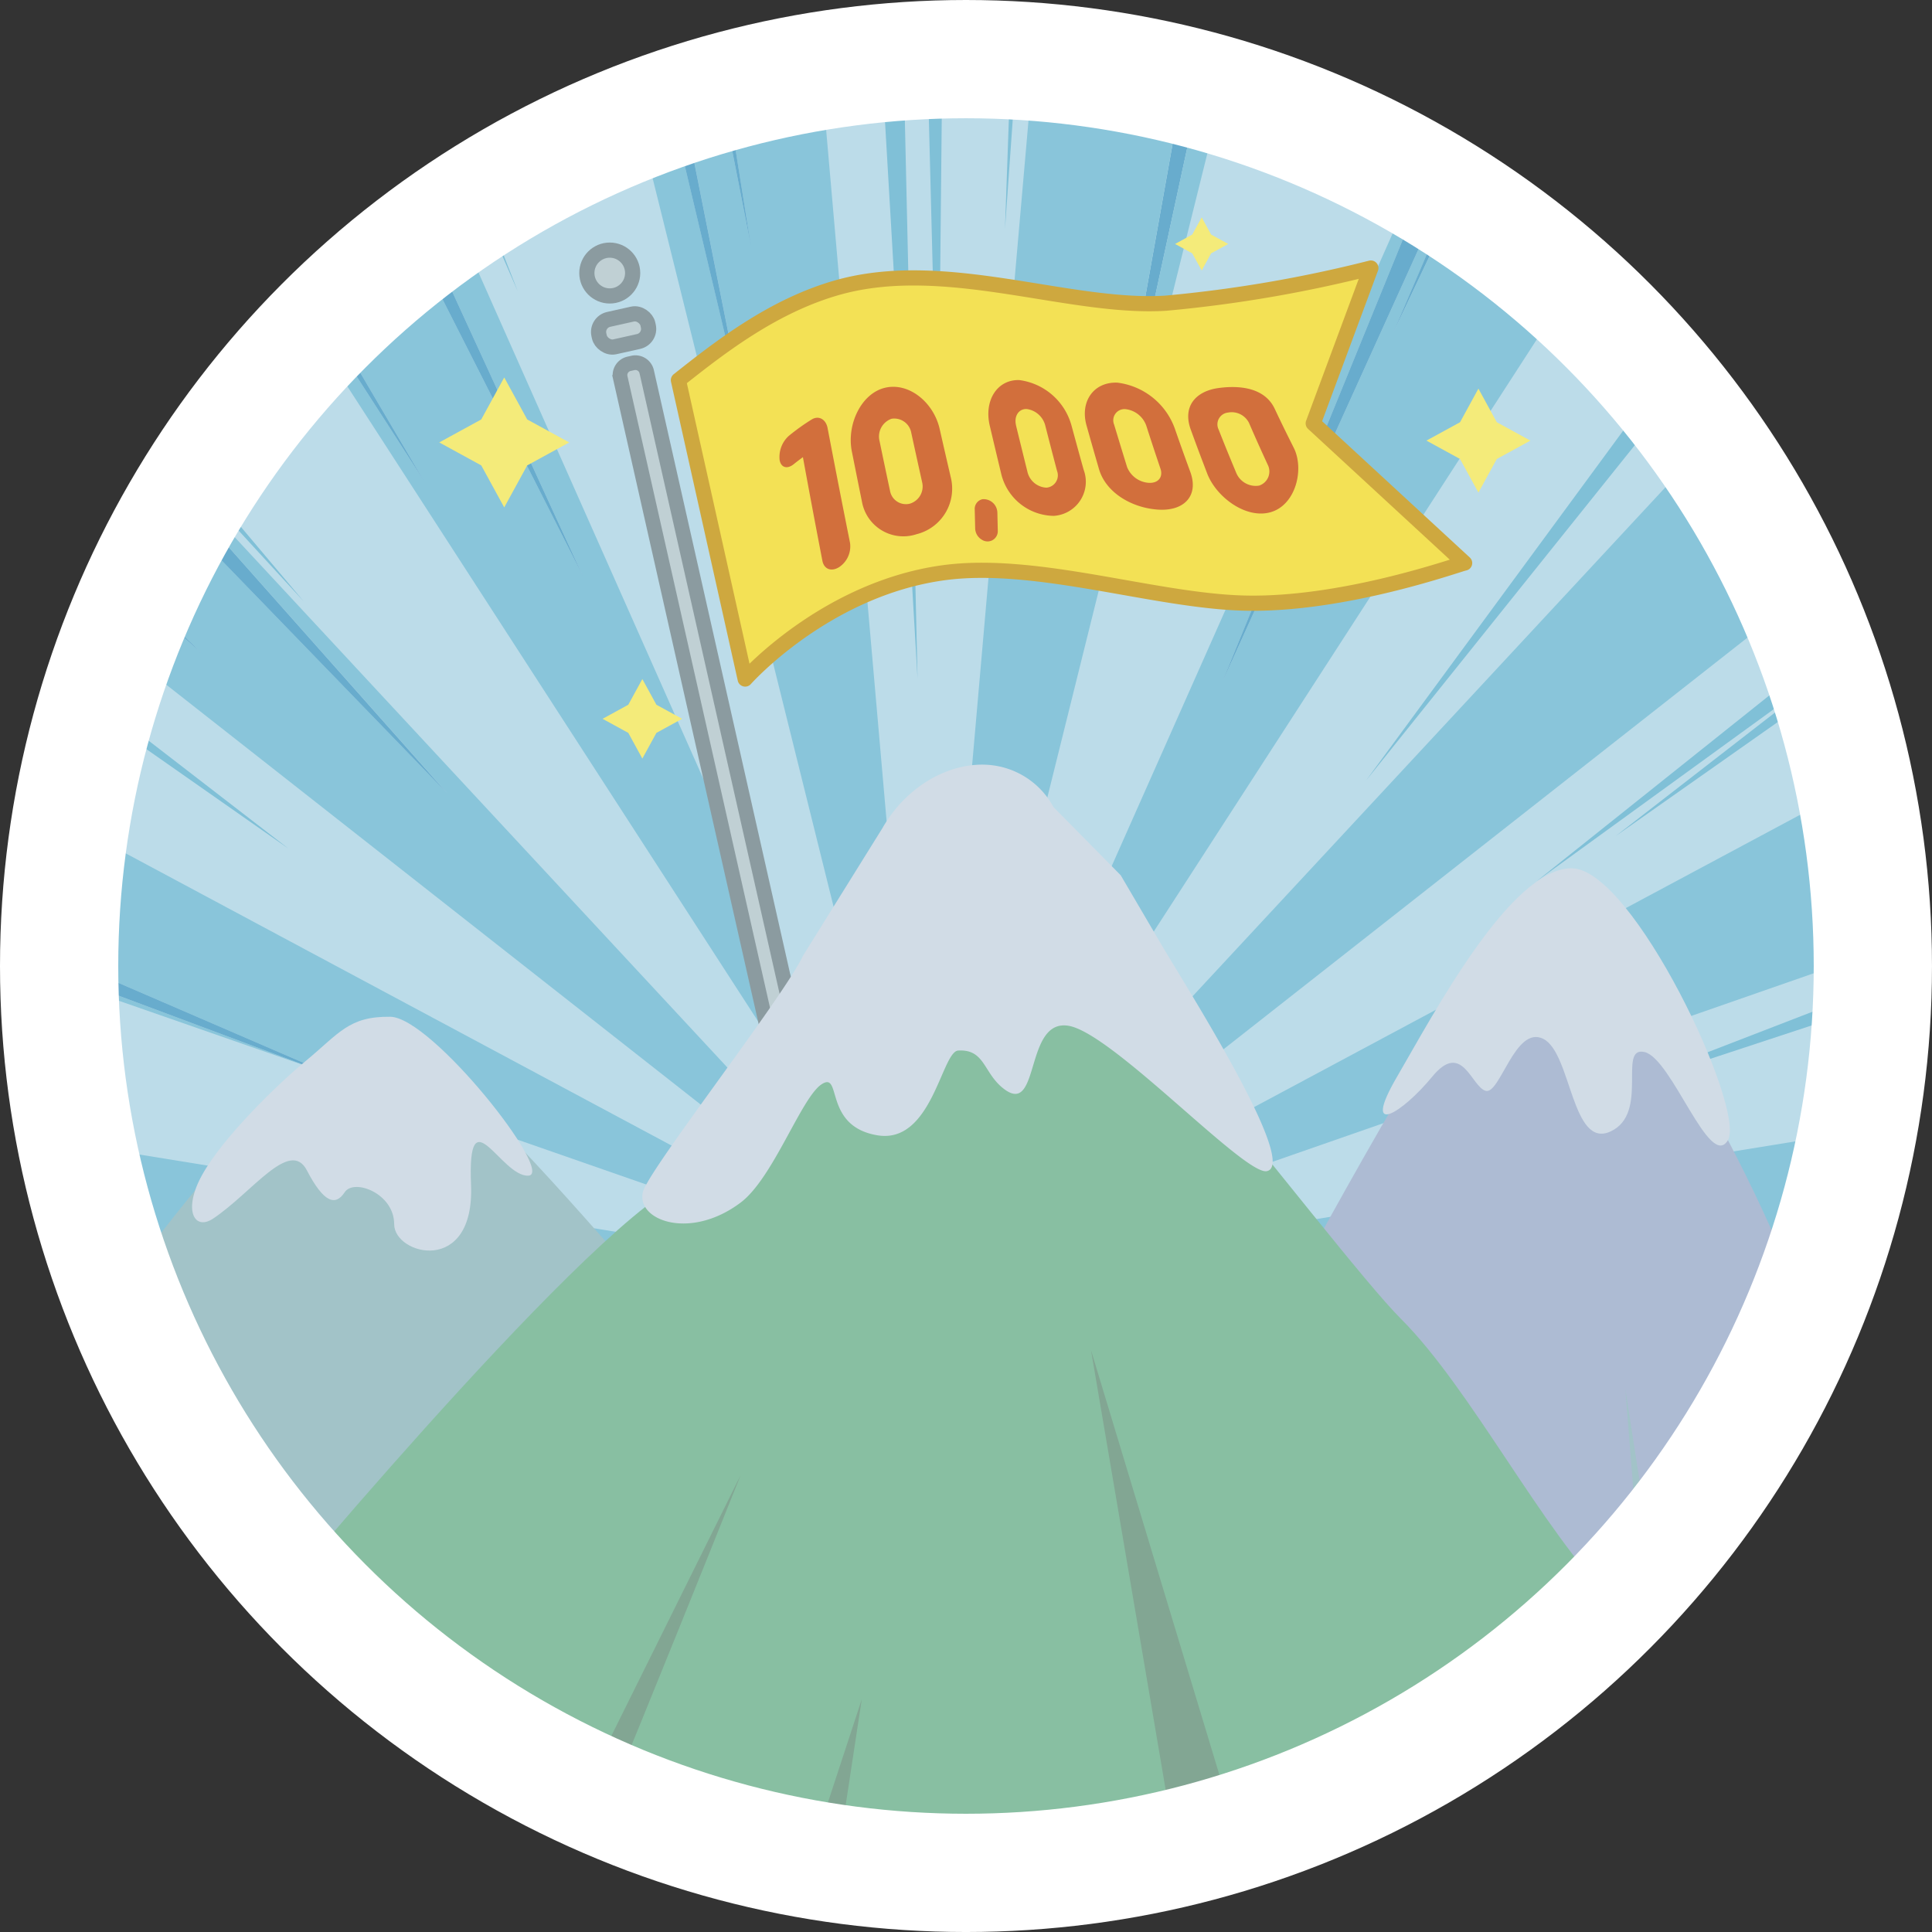 <svg xmlns="http://www.w3.org/2000/svg" xmlns:xlink="http://www.w3.org/1999/xlink" width="163.379" height="163.379" viewBox="0 0 163.379 163.379">
  <rect x="0" y="0" width="163.379" height="163.379" fill="#333333" stroke="none"/>
  <defs>
    <clipPath id="clip-path">
      <ellipse id="Elipse_128" data-name="Elipse 128" cx="74.018" cy="74.018" rx="74.018" ry="74.018" fill="none"/>
    </clipPath>
  </defs>
  <g id="Grupo_726" data-name="Grupo 726" transform="translate(5 5)">
    <g id="Grupo_720" data-name="Grupo 720">
      <g id="Grupo_719" data-name="Grupo 719" transform="translate(2.669 2.672)">
        <g id="Grupo_718" data-name="Grupo 718" clip-path="url(#clip-path)">
          <ellipse id="Elipse_129" data-name="Elipse 129" cx="74.018" cy="74.018" rx="74.018" ry="74.018" fill="#fff"/>
          <g id="Grupo_711" data-name="Grupo 711" transform="translate(-24.452 -16.989)">
            <path id="Trazado_670" data-name="Trazado 670" d="M542.941,1007.417V817.085H733.272v190.331H542.941" transform="translate(-542.941 -817.085)" fill="#bcdce9" fill-rule="evenodd"/>
            <path id="Trazado_671" data-name="Trazado 671" d="M711.854,993.365h-2.206l-22.577-19.358,24.783,19.358" transform="translate(-530.035 -803.034)" fill="#80c0d7"/>
            <path id="Trazado_672" data-name="Trazado 672" d="M699.267,994.628H696.2l-33.275-34.719,36.338,34.719" transform="translate(-532.197 -804.296)" fill="#80c0d7"/>
            <path id="Trazado_673" data-name="Trazado 673" d="M662.29,994.054h-1.3l-12.143-27.743,13.439,27.743" transform="translate(-533.457 -803.723)" fill="#80c0d7"/>
            <path id="Trazado_674" data-name="Trazado 674" d="M638.918,992.561h-.346l-.863-9.57,1.209,9.57" transform="translate(-534.455 -802.229)" fill="#80c0d7"/>
            <path id="Trazado_675" data-name="Trazado 675" d="M621.179,992.868h-.493l2.5-13.3-2.009,13.3" transform="translate(-535.979 -802.536)" fill="#80c0d7"/>
            <path id="Trazado_676" data-name="Trazado 676" d="M600.818,992.656H600.3l5.6-10.733-5.078,10.733" transform="translate(-537.805 -802.325)" fill="#80c0d7"/>
            <path id="Trazado_677" data-name="Trazado 677" d="M569.2,992.172h-.423l5.025-4.833-4.6,4.833" transform="translate(-540.627 -801.84)" fill="#80c0d7"/>
            <path id="Trazado_678" data-name="Trazado 678" d="M558.47,994.383h-3.49l39.568-31.744L558.47,994.383" transform="translate(-541.863 -804.052)" fill="#80c0d7"/>
            <path id="Trazado_679" data-name="Trazado 679" d="M718.787,973.383,704.7,965.8l14.088,6.718v.868" transform="translate(-528.456 -803.769)" fill="#80c0d7"/>
            <path id="Trazado_680" data-name="Trazado 680" d="M733.272,971.131l-32.94-16.263,32.94,14.283v1.98m-190.331-3.813V965.23l35.751-13.553-35.751,15.64" transform="translate(-542.941 -805.034)" fill="#80c0d7"/>
            <path id="Trazado_681" data-name="Trazado 681" d="M733.272,961.73l-11.546-4.413,11.546,3.757v.656m-190.331-4.307v-1.011l3.659-1.238,19.28-5.136-22.938,7.385m24.7-9.366,11.7-3.959,9.675-2.3-21.38,6.26m-24.7-11.157v-.607l11.531-.678L542.941,936.9" transform="translate(-542.941 -806.472)" fill="#80c0d7"/>
            <path id="Trazado_682" data-name="Trazado 682" d="M720.5,927.8l-34.9-.118,34.9-1.714V927.8" transform="translate(-530.167 -807.335)" fill="#80c0d7"/>
            <path id="Trazado_683" data-name="Trazado 683" d="M715.14,927l9.523-.7,8.609-.038v.357L715.14,927M559.929,912.415l-16.988-3.4V908.1l16.988,4.318" transform="translate(-542.941 -808.936)" fill="#80c0d7"/>
            <path id="Trazado_684" data-name="Trazado 684" d="M680.744,912.5l40.189-15.529v2.293L680.744,912.5" transform="translate(-530.601 -809.932)" fill="#80c0d7"/>
            <path id="Trazado_685" data-name="Trazado 685" d="M720.842,909.582l8.855-2.44v.485l-8.855,1.955m-136.2-.143-1.778-.665,1.24.432.538.233" transform="translate(-539.365 -809.021)" fill="#80c0d7"/>
            <path id="Trazado_686" data-name="Trazado 686" d="M689.744,896.809,722.823,870.4l.786,1.521,9.664-7.494v2.655l-36.919,25.97,20.681-16.035-27.29,19.8m-105.69-2.747L542.941,865.28v-2.947l41.113,31.73" transform="translate(-542.941 -813.034)" fill="#80c0d7"/>
            <path id="Trazado_687" data-name="Trazado 687" d="M700.431,888.355,719.17,876.4v1.227l-18.739,10.728" transform="translate(-528.839 -811.774)" fill="#80c0d7"/>
            <path id="Trazado_688" data-name="Trazado 688" d="M675.249,892.4,730.6,817.086h2.673V820l-58.024,72.4M558.9,887.738l-15.955-9.6v-1.066L558.9,887.738m78.42-3.879-3.9-66.773H635.8l1.518,66.773M585.4,877.25l-42.463-46.194v-4.178L585.4,877.25m53.657-10.136-1.281-50.028h1.78l-.5,50.028m-60.313-6.6-35.281-43.428h2.925l32.355,43.428m118.326-3.436,26.922-39.992h2.462l-29.384,39.992m-93.553-6.026-14.785-33.966h1.513l13.272,33.966m41.195-5.278,1.012-28.688h1.025l-2.037,28.688m21.125-5.07,5.837-23.618h.927L665.841,840.7m-55.846-1.54-7.019-22.078h.888l6.131,22.078m70.741-7,5.5-15.076h.655l-6.151,15.076m-49.343-9.334-.506-5.742h.207l.3,5.742" transform="translate(-542.941 -817.085)" fill="#80c0d7"/>
            <path id="Trazado_689" data-name="Trazado 689" d="M636.435,997.739H625.07l5.683-72.58,5.683,72.58" transform="translate(-535.587 -807.408)" fill="#89c5da"/>
            <path id="Trazado_690" data-name="Trazado 690" d="M661.729,997.739H649.015l-18.73-72.579,31.444,72.579M630.285,925.16h0m0,0h0m0,0h0m0,0h0" transform="translate(-535.12 -807.408)" fill="#89c5da"/>
            <path id="Trazado_691" data-name="Trazado 691" d="M696.494,997.739h-9.6L675.968,984.6l10.023,13.141h-7.816l-47.89-72.58,66.208,72.58" transform="translate(-535.12 -807.408)" fill="#89c5da"/>
            <path id="Trazado_692" data-name="Trazado 692" d="M683.142,992.854h-.905l-10.023-13.141,10.929,13.141" transform="translate(-531.365 -802.523)" fill="#68accd"/>
            <path id="Trazado_693" data-name="Trazado 693" d="M725.451,997.739h-1.037l-94.128-72.58,95.166,52.061v12.315l-20.267-12.572,20.267,13.944v6.832" transform="translate(-535.12 -807.408)" fill="#89c5da"/>
            <path id="Trazado_694" data-name="Trazado 694" d="M719.3,986.65l-20.267-13.944L719.3,985.278v1.372" transform="translate(-528.964 -803.151)" fill="#68accd"/>
            <path id="Trazado_695" data-name="Trazado 695" d="M725.451,957.348,630.285,925.16l95.166,16.325v2.02l-7.864-1,7.864,1.417v5.409l-13.122-2.5,13.122,3.209v7.305" transform="translate(-535.12 -807.408)" fill="#89c5da"/>
            <path id="Trazado_696" data-name="Trazado 696" d="M718.708,948.261l-13.122-3.209,13.122,2.5v.711" transform="translate(-528.377 -805.627)" fill="#68accd"/>
            <path id="Trazado_697" data-name="Trazado 697" d="M718.276,942.5l-7.864-1.417,7.864,1v.42" transform="translate(-527.945 -805.982)" fill="#68accd"/>
            <path id="Trazado_698" data-name="Trazado 698" d="M630.285,926.428h0l95.166-15.437v11.676l-30.5,3.023,30.5-1.417V925.4l-8.609.634-86.557.393" transform="translate(-535.12 -808.677)" fill="#89c5da"/>
            <path id="Trazado_699" data-name="Trazado 699" d="M709.728,924.851l8.609-.635v.6l-8.609.039" transform="translate(-528.006 -807.492)" fill="#68accd"/>
            <path id="Trazado_700" data-name="Trazado 700" d="M689.637,924.731l30.5-3.023v1.606l-30.5,1.417" transform="translate(-529.805 -807.717)" fill="#68accd"/>
            <path id="Trazado_701" data-name="Trazado 701" d="M630.285,929.346h0L725.451,878.4v15.583l-7.716,3.452,7.716-3v1.754l-95.166,33.153" transform="translate(-535.12 -811.595)" fill="#89c5da"/>
            <path id="Trazado_702" data-name="Trazado 702" d="M710.548,896.157l7.716-3.452v.453l-7.716,3" transform="translate(-527.933 -810.314)" fill="#68accd"/>
            <path id="Trazado_703" data-name="Trazado 703" d="M630.285,933.579h0l95.166-102.441v.234l-27.258,31.893,27.258-29.244v21.117l-22.012,20.1,22.012-18.347v1.924l-95.166,74.766" transform="translate(-535.12 -815.827)" fill="#89c5da"/>
            <path id="Trazado_704" data-name="Trazado 704" d="M697.427,873.264l22.012-20.1v1.752l-22.012,18.347" transform="translate(-529.107 -813.855)" fill="#68accd"/>
            <path id="Trazado_705" data-name="Trazado 705" d="M692.612,863.245l27.258-31.893V834l-27.258,29.244" transform="translate(-529.539 -815.808)" fill="#68accd"/>
            <path id="Trazado_706" data-name="Trazado 706" d="M630.285,934.837h0m0,0h0l52.289-117.752h23.883L630.285,934.837M679.042,825.79l-23.787,58.319,25.839-57.018-2.052-1.3m6.717-8.7-16.013,37.4,17.743-37.4h-1.73m10.969,0-18.5,35.824,20.33-35.824h-1.826" transform="translate(-535.12 -817.085)" fill="#89c5da"/>
            <path id="Trazado_707" data-name="Trazado 707" d="M653.2,884.109,676.99,825.79l2.052,1.3L653.2,884.109m14.491-29.626,16.013-37.4h1.73l-17.743,37.4m8.479-1.573,18.5-35.824H696.5l-20.33,35.824" transform="translate(-533.067 -817.085)" fill="#68accd"/>
            <path id="Trazado_708" data-name="Trazado 708" d="M643.667,873.287l10.036-56.2h2.115l-12.151,56.2m5.409-48.769,1.054-7.432h.273l-1.327,7.432" transform="translate(-533.921 -817.085)" fill="#68accd"/>
            <path id="Trazado_709" data-name="Trazado 709" d="M630.285,934.837h0l10.3-117.752h18.956L630.285,934.837M654.9,817.086l-10.036,56.2,12.151-56.2H654.9m-3.574,0-1.054,7.432,1.327-7.432h-.273" transform="translate(-535.12 -817.085)" fill="#89c5da"/>
            <path id="Trazado_710" data-name="Trazado 710" d="M632.689,934.837h0m0,0L603.438,817.086h18.956l10.3,117.752m-26.02-117.752,10.907,45.9-9.161-45.9h-1.746m5.218,0,5.9,30.031-4.785-30.031h-1.119" transform="translate(-537.524 -817.085)" fill="#89c5da"/>
            <path id="Trazado_711" data-name="Trazado 711" d="M617.31,862.984l-10.907-45.9h1.747l9.161,45.9m.215-15.867-5.9-30.031h1.119l4.785,30.031" transform="translate(-537.258 -817.085)" fill="#68accd"/>
            <path id="Trazado_712" data-name="Trazado 712" d="M636.545,934.837h0m0,0L560.374,817.086h23.883l52.288,117.752M579.389,817.086l5.131,10.243-.954.68,23.875,47.078-17.329-37.725-9.193-20.275h-1.53m-17.566,0,32.138,49.9-29.369-49.9h-2.77" transform="translate(-541.38 -817.085)" fill="#89c5da"/>
            <path id="Trazado_713" data-name="Trazado 713" d="M607.321,875.087l-23.875-47.078.954-.68-5.131-10.243h1.53l9.193,20.275,17.329,37.725m-13.479-8.1-32.138-49.9h2.77l29.369,49.9" transform="translate(-541.261 -817.085)" fill="#68accd"/>
            <path id="Trazado_714" data-name="Trazado 714" d="M638.106,933.579h0m0,0-95.165-74.767V831.138l95.165,102.441m-78.97-84.62-1.5,2.057,39.954,41.26L559.136,848.96m-16.2-.874v2.779L576.8,880.386l-33.858-32.3" transform="translate(-542.941 -815.827)" fill="#89c5da"/>
            <path id="Trazado_715" data-name="Trazado 715" d="M597.585,890.884l-39.954-41.26,1.5-2.057,38.449,43.317M576.8,878.994l-33.858-29.521v-2.779l33.858,32.3" transform="translate(-542.941 -814.434)" fill="#68accd"/>
            <path id="Trazado_716" data-name="Trazado 716" d="M638.106,929.347h0m0,0L587.684,911.78l-35.692-15.415,5.059,1.986-14.11-6.372v3.112l43.5,16.257-43.5-15.156V878.4l95.165,50.945" transform="translate(-542.941 -811.595)" fill="#89c5da"/>
            <path id="Trazado_717" data-name="Trazado 717" d="M587.684,910.665l-1.24-.432-43.5-16.257v-3.112l14.109,6.371-5.058-1.987,35.692,15.416" transform="translate(-542.941 -810.479)" fill="#68accd"/>
            <path id="Trazado_718" data-name="Trazado 718" d="M638.106,926.429h0m0,0L542.941,926V910.992l95.165,15.437m-95.165-3.9v.441l8.372.431-8.372-.873m0-4.09v1.7l32.18,2.8-32.18-4.5" transform="translate(-542.941 -808.677)" fill="#89c5da"/>
            <path id="Trazado_719" data-name="Trazado 719" d="M551.313,922.786l-8.372-.431v-.441l8.372.873m23.808-.464-32.18-2.8v-1.7l32.18,4.5" transform="translate(-542.941 -808.065)" fill="#68accd"/>
            <path id="Trazado_720" data-name="Trazado 720" d="M542.941,957.349V941.485l95.165-16.325-58.759,19.874-36.406,8.66v2.532l24.7-7.232L546.6,956.111l-3.659.975v.263m15.175-15.761-15.175,1.875v.808l15.175-2.684" transform="translate(-542.941 -807.408)" fill="#89c5da"/>
            <path id="Trazado_721" data-name="Trazado 721" d="M542.941,956v-.263l3.659-.975L542.941,956m0-1.122v-2.532l36.406-8.66-11.7,3.959-24.7,7.232m0-11.956v-.808l15.175-1.875-15.175,2.684" transform="translate(-542.941 -806.058)" fill="#68accd"/>
            <path id="Trazado_722" data-name="Trazado 722" d="M543.978,997.739h-1.037V977.221l95.165-52.061-94.128,72.579M580.4,968.866,542.941,992.8v2.569L580.4,968.866m-13.889.422-23.571,12.228v1.49l23.571-13.718" transform="translate(-542.941 -807.408)" fill="#89c5da"/>
            <path id="Trazado_723" data-name="Trazado 723" d="M542.941,991.779V989.21L580.4,965.274l-37.461,26.505m0-12.365v-1.491L566.512,965.7l-23.571,13.718" transform="translate(-542.941 -803.816)" fill="#68accd"/>
            <path id="Trazado_724" data-name="Trazado 724" d="M587.837,997.739H569.518l66.208-72.58-47.89,72.58" transform="translate(-540.561 -807.408)" fill="#89c5da"/>
            <path id="Trazado_725" data-name="Trazado 725" d="M614.139,997.739H601.425l31.445-72.58-18.73,72.58" transform="translate(-537.704 -807.408)" fill="#89c5da"/>
          </g>
          <g id="Grupo_712" data-name="Grupo 712" transform="translate(-2.234 78.305)">
            <path id="Trazado_726" data-name="Trazado 726" d="M563.475,933.927s20.817-31.887,28.582-27.426S624.6,941.858,624.6,941.858s-5.617,35.027-35.191,30.4S563.475,933.927,563.475,933.927Z" transform="translate(-563.333 -904.411)" fill="#a2c3c8"/>
            <path id="Trazado_727" data-name="Trazado 727" d="M575.032,921.621c3.3-2.2,6.5-6.829,7.931-4.075s2.423,3.032,3.195,1.847,4.185.082,4.185,2.7,6.818,4.384,6.5-3.332,2.533-.661,4.846-.771-8.151-13.391-11.675-13.437-4.324,1.405-7.159,3.745c-2.4,1.98-6.95,6.414-8.726,9.583C572.449,920.869,573.427,922.691,575.032,921.621Z" transform="translate(-562.445 -904.548)" fill="#d1dce6"/>
          </g>
          <g id="Grupo_713" data-name="Grupo 713" transform="translate(100.232 65.751)">
            <path id="Trazado_728" data-name="Trazado 728" d="M657.378,930.69s14.54-27.1,15.862-26.434,6.168-10.794,9.693-8.371,20.928,32.382,19.605,38.992-13.878,23.791-13.878,23.791l-19.606-3.084Z" transform="translate(-657.378 -892.8)" fill="#adbbd3"/>
            <path id="Trazado_729" data-name="Trazado 729" d="M666.879,910.649c-3.085,5.288.44,3.084,2.973,0s3.3.85,4.516,1.2,2.5-5.6,4.882-4.391,2.387,9.362,5.692,7.821.551-7.251,2.864-6.709,5.509,10.064,7.049,7.45-8.041-22.991-13.218-22.991S669.963,905.363,666.879,910.649Z" transform="translate(-656.635 -893.026)" fill="#d1dce6"/>
            <path id="Trazado_730" data-name="Trazado 730" d="M686.231,955.272l-1.737-21.809,3.1,19.9" transform="translate(-654.95 -889.405)" fill="#a2c3c8"/>
          </g>
          <g id="Grupo_714" data-name="Grupo 714" transform="translate(41.958 13.48)">
            <path id="Trazado_731" data-name="Trazado 731" d="M626.306,932.439l-2.236.5-17.581-77.889a.979.979,0,0,1,.742-1.168l.325-.073a.979.979,0,0,1,1.168.742Z" transform="translate(-603.663 -844.269)" fill="#c0d0d4" stroke="#8b9ba0" stroke-miterlimit="10" stroke-width="1.241"/>
            <rect id="Rectángulo_195" data-name="Rectángulo 195" width="4.241" height="2.375" rx="1.09" transform="matrix(0.976, -0.218, 0.218, 0.976, 0.78, 6.095)" fill="#c0d0d4" stroke="#8b9ba0" stroke-miterlimit="10" stroke-width="1.283"/>
            <ellipse id="Elipse_130" data-name="Elipse 130" cx="1.937" cy="1.937" rx="1.937" ry="1.937" fill="#c0d0d4" stroke="#8b9ba0" stroke-miterlimit="10" stroke-width="1.283"/>
            <path id="Trazado_732" data-name="Trazado 732" d="M677.486,871.389c-.407.055-10.077,3.584-18.588,3.388-7.64-.177-17.676-3.652-25.526-2.562-10,1.39-16.727,8.982-16.727,8.982L611,855.924c3.47-2.75,7.975-6.281,13.451-7.831,9.117-2.579,19.551,1.833,27.757,1.322a111.522,111.522,0,0,0,17.348-2.973l-4.873,13.134Z" transform="translate(-603.257 -844.927)" fill="#f3e155" stroke="#cea83f" stroke-linejoin="round" stroke-width="1.283"/>
          </g>
          <g id="Grupo_715" data-name="Grupo 715" transform="translate(15.641 56.988)">
            <path id="Trazado_733" data-name="Trazado 733" d="M579.739,955.206s29.739-35.687,35.687-35.687,15.619-29.6,21.566-29.6,31.964,35.546,37.912,41.494,11.9,17.843,17.844,23.791-11.9,47.584-47.583,41.636S579.739,984.946,579.739,955.206Z" transform="translate(-579.739 -884.541)" fill="#88bfa2"/>
            <path id="Trazado_734" data-name="Trazado 734" d="M652.12,900.248c2.033,3.469,11.642,18.54,8.892,19.112-1.868.388-13-11.624-16.743-12.286s-2.431,7.523-5.4,5.4c-1.847-1.324-1.632-3.44-3.955-3.312-1.408.077-2.213,7.938-6.839,7.167s-2.947-5.5-4.736-4.3c-1.722,1.163-4.077,7.922-6.829,9.991-4.282,3.221-8.847,1.5-8.261-.9.451-1.85,11.867-16.432,13.547-19.992l6.7-10.764c2.046-3.6,5.744-5.649,9.083-5.351a6.837,6.837,0,0,1,5.389,3.559l5.687,5.769Z" transform="translate(-577.19 -884.983)" fill="#d1dce6"/>
            <path id="Trazado_735" data-name="Trazado 735" d="M654.373,997.267l-11.35-66.837,18.714,61.905" transform="translate(-574.072 -880.913)" fill="#82a693"/>
            <path id="Trazado_736" data-name="Trazado 736" d="M621.787,985.06l4.186-27.536-9.032,27.536Z" transform="translate(-576.408 -878.487)" fill="#82a693"/>
            <path id="Trazado_737" data-name="Trazado 737" d="M600.2,981.722c.555.243,17.271-41.59,17.271-41.59l-19.991,40.317Z" transform="translate(-578.15 -880.044)" fill="#82a693"/>
          </g>
          <g id="Grupo_717" data-name="Grupo 717" transform="translate(58.239 24.472)">
            <g id="Grupo_716" data-name="Grupo 716">
              <path id="Trazado_738" data-name="Trazado 738" d="M622.912,858.929c.75,3.917,1.131,5.861,1.9,9.721a2.108,2.108,0,0,1-.913,2.036c-.647.415-1.287.2-1.427-.534-.668-3.48-1-5.232-1.646-8.758-.315.231-.473.352-.786.6-.532.427-1.068.3-1.184-.362a2.406,2.406,0,0,1,.755-2.019,17.37,17.37,0,0,1,1.961-1.407C622.169,857.838,622.774,858.2,622.912,858.929Z" transform="translate(-618.836 -854.878)" fill="#d26f3c"/>
              <path id="Trazado_739" data-name="Trazado 739" d="M629.941,868.124a3.557,3.557,0,0,1-4.619-2.756c-.343-1.69-.514-2.538-.853-4.238-.458-2.293.8-4.918,2.808-5.391,2.035-.479,4.111,1.252,4.616,3.478.376,1.651.564,2.473.945,4.112A3.97,3.97,0,0,1,629.941,868.124Zm-3.131-7.882c.351,1.688.527,2.528.884,4.2a1.365,1.365,0,0,0,1.68,1.1,1.519,1.519,0,0,0,1.038-1.813c-.368-1.658-.551-2.49-.915-4.159a1.461,1.461,0,0,0-1.668-1.209A1.588,1.588,0,0,0,626.81,860.243Z" transform="translate(-618.34 -855.093)" fill="#d26f3c"/>
              <path id="Trazado_740" data-name="Trazado 740" d="M635.949,867.075a.866.866,0,0,1-1.326.748,1.151,1.151,0,0,1-.587-.969c-.014-.642-.022-.961-.038-1.6a.837.837,0,0,1,.661-.871,1.169,1.169,0,0,1,1.254,1.119C635.928,866.131,635.935,866.446,635.949,867.075Z" transform="translate(-617.479 -854.313)" fill="#d26f3c"/>
              <path id="Trazado_741" data-name="Trazado 741" d="M640.583,866.62a4.634,4.634,0,0,1-4.455-3.62c-.382-1.592-.572-2.391-.952-4-.512-2.164.66-3.937,2.511-3.861a5.285,5.285,0,0,1,4.4,3.843c.409,1.5.613,2.251,1.027,3.739A2.889,2.889,0,0,1,640.583,866.62Zm-3.187-7.644c.385,1.576.579,2.36.966,3.921a1.736,1.736,0,0,0,1.6,1.338,1.047,1.047,0,0,0,.9-1.423c-.4-1.524-.6-2.29-.993-3.829a1.873,1.873,0,0,0-1.586-1.4C637.6,857.568,637.211,858.216,637.4,858.975Z" transform="translate(-617.384 -855.14)" fill="#d26f3c"/>
              <path id="Trazado_742" data-name="Trazado 742" d="M648.682,866.07c-2.219-.167-4.372-1.455-4.943-3.432-.424-1.465-.634-2.2-1.052-3.684-.563-2,.587-3.69,2.6-3.618a5.934,5.934,0,0,1,4.858,3.858c.509,1.464.778,2.212,1.322,3.7C652.2,864.908,650.937,866.24,648.682,866.07Zm-3.663-7.191c.436,1.44.656,2.161,1.1,3.6a2.125,2.125,0,0,0,1.823,1.329c.8.051,1.237-.479,1-1.19-.495-1.471-.739-2.207-1.208-3.664a2.116,2.116,0,0,0-1.764-1.378A.948.948,0,0,0,645.019,858.879Z" transform="translate(-616.714 -855.122)" fill="#d26f3c"/>
              <path id="Trazado_743" data-name="Trazado 743" d="M657.556,866.256c-2.085.614-4.615-1.258-5.387-3.275-.573-1.5-.856-2.246-1.387-3.707-.716-1.971.436-3.253,2.354-3.513,1.947-.263,3.941.042,4.75,1.762.6,1.275.936,1.953,1.607,3.292C660.4,862.619,659.67,865.634,657.556,866.256Zm-4.417-6.985c.567,1.439.875,2.186,1.493,3.671a1.781,1.781,0,0,0,1.928,1.072,1.253,1.253,0,0,0,.735-1.76c-.657-1.432-.985-2.154-1.58-3.53a1.636,1.636,0,0,0-1.783-.887A1,1,0,0,0,653.139,859.271Z" transform="translate(-615.995 -855.092)" fill="#d26f3c"/>
            </g>
          </g>
          <path id="Trazado_744" data-name="Trazado 744" d="M597.932,854.933l1.943,3.552,3.552,1.943-3.552,1.943-1.943,3.552-1.943-3.552-3.552-1.943,3.552-1.943Z" transform="translate(-562.961 -830.686)" fill="#f4eb7a"/>
          <path id="Trazado_745" data-name="Trazado 745" d="M673.453,855.8l1.554,2.842,2.842,1.554-2.842,1.554-1.554,2.842-1.554-2.842-2.842-1.554,2.842-1.554Z" transform="translate(-556.1 -830.608)" fill="#f4eb7a"/>
          <path id="Trazado_746" data-name="Trazado 746" d="M651.8,842.509l.794,1.453,1.453.795-1.453.794L651.8,847,651,845.551l-1.453-.794,1.453-.795Z" transform="translate(-557.847 -831.799)" fill="#f4eb7a"/>
          <path id="Trazado_747" data-name="Trazado 747" d="M608.477,878.341l1.189,2.174,2.174,1.189-2.174,1.189-1.189,2.174-1.189-2.174-2.174-1.189,2.174-1.189Z" transform="translate(-561.826 -828.59)" fill="#f4eb7a"/>
        </g>
      </g>
      <ellipse id="Elipse_132" data-name="Elipse 132" cx="76.689" cy="76.69" rx="76.689" ry="76.69" fill="none" stroke="#fff" stroke-miterlimit="10" stroke-width="10"/>
    </g>
  </g>
</svg>

